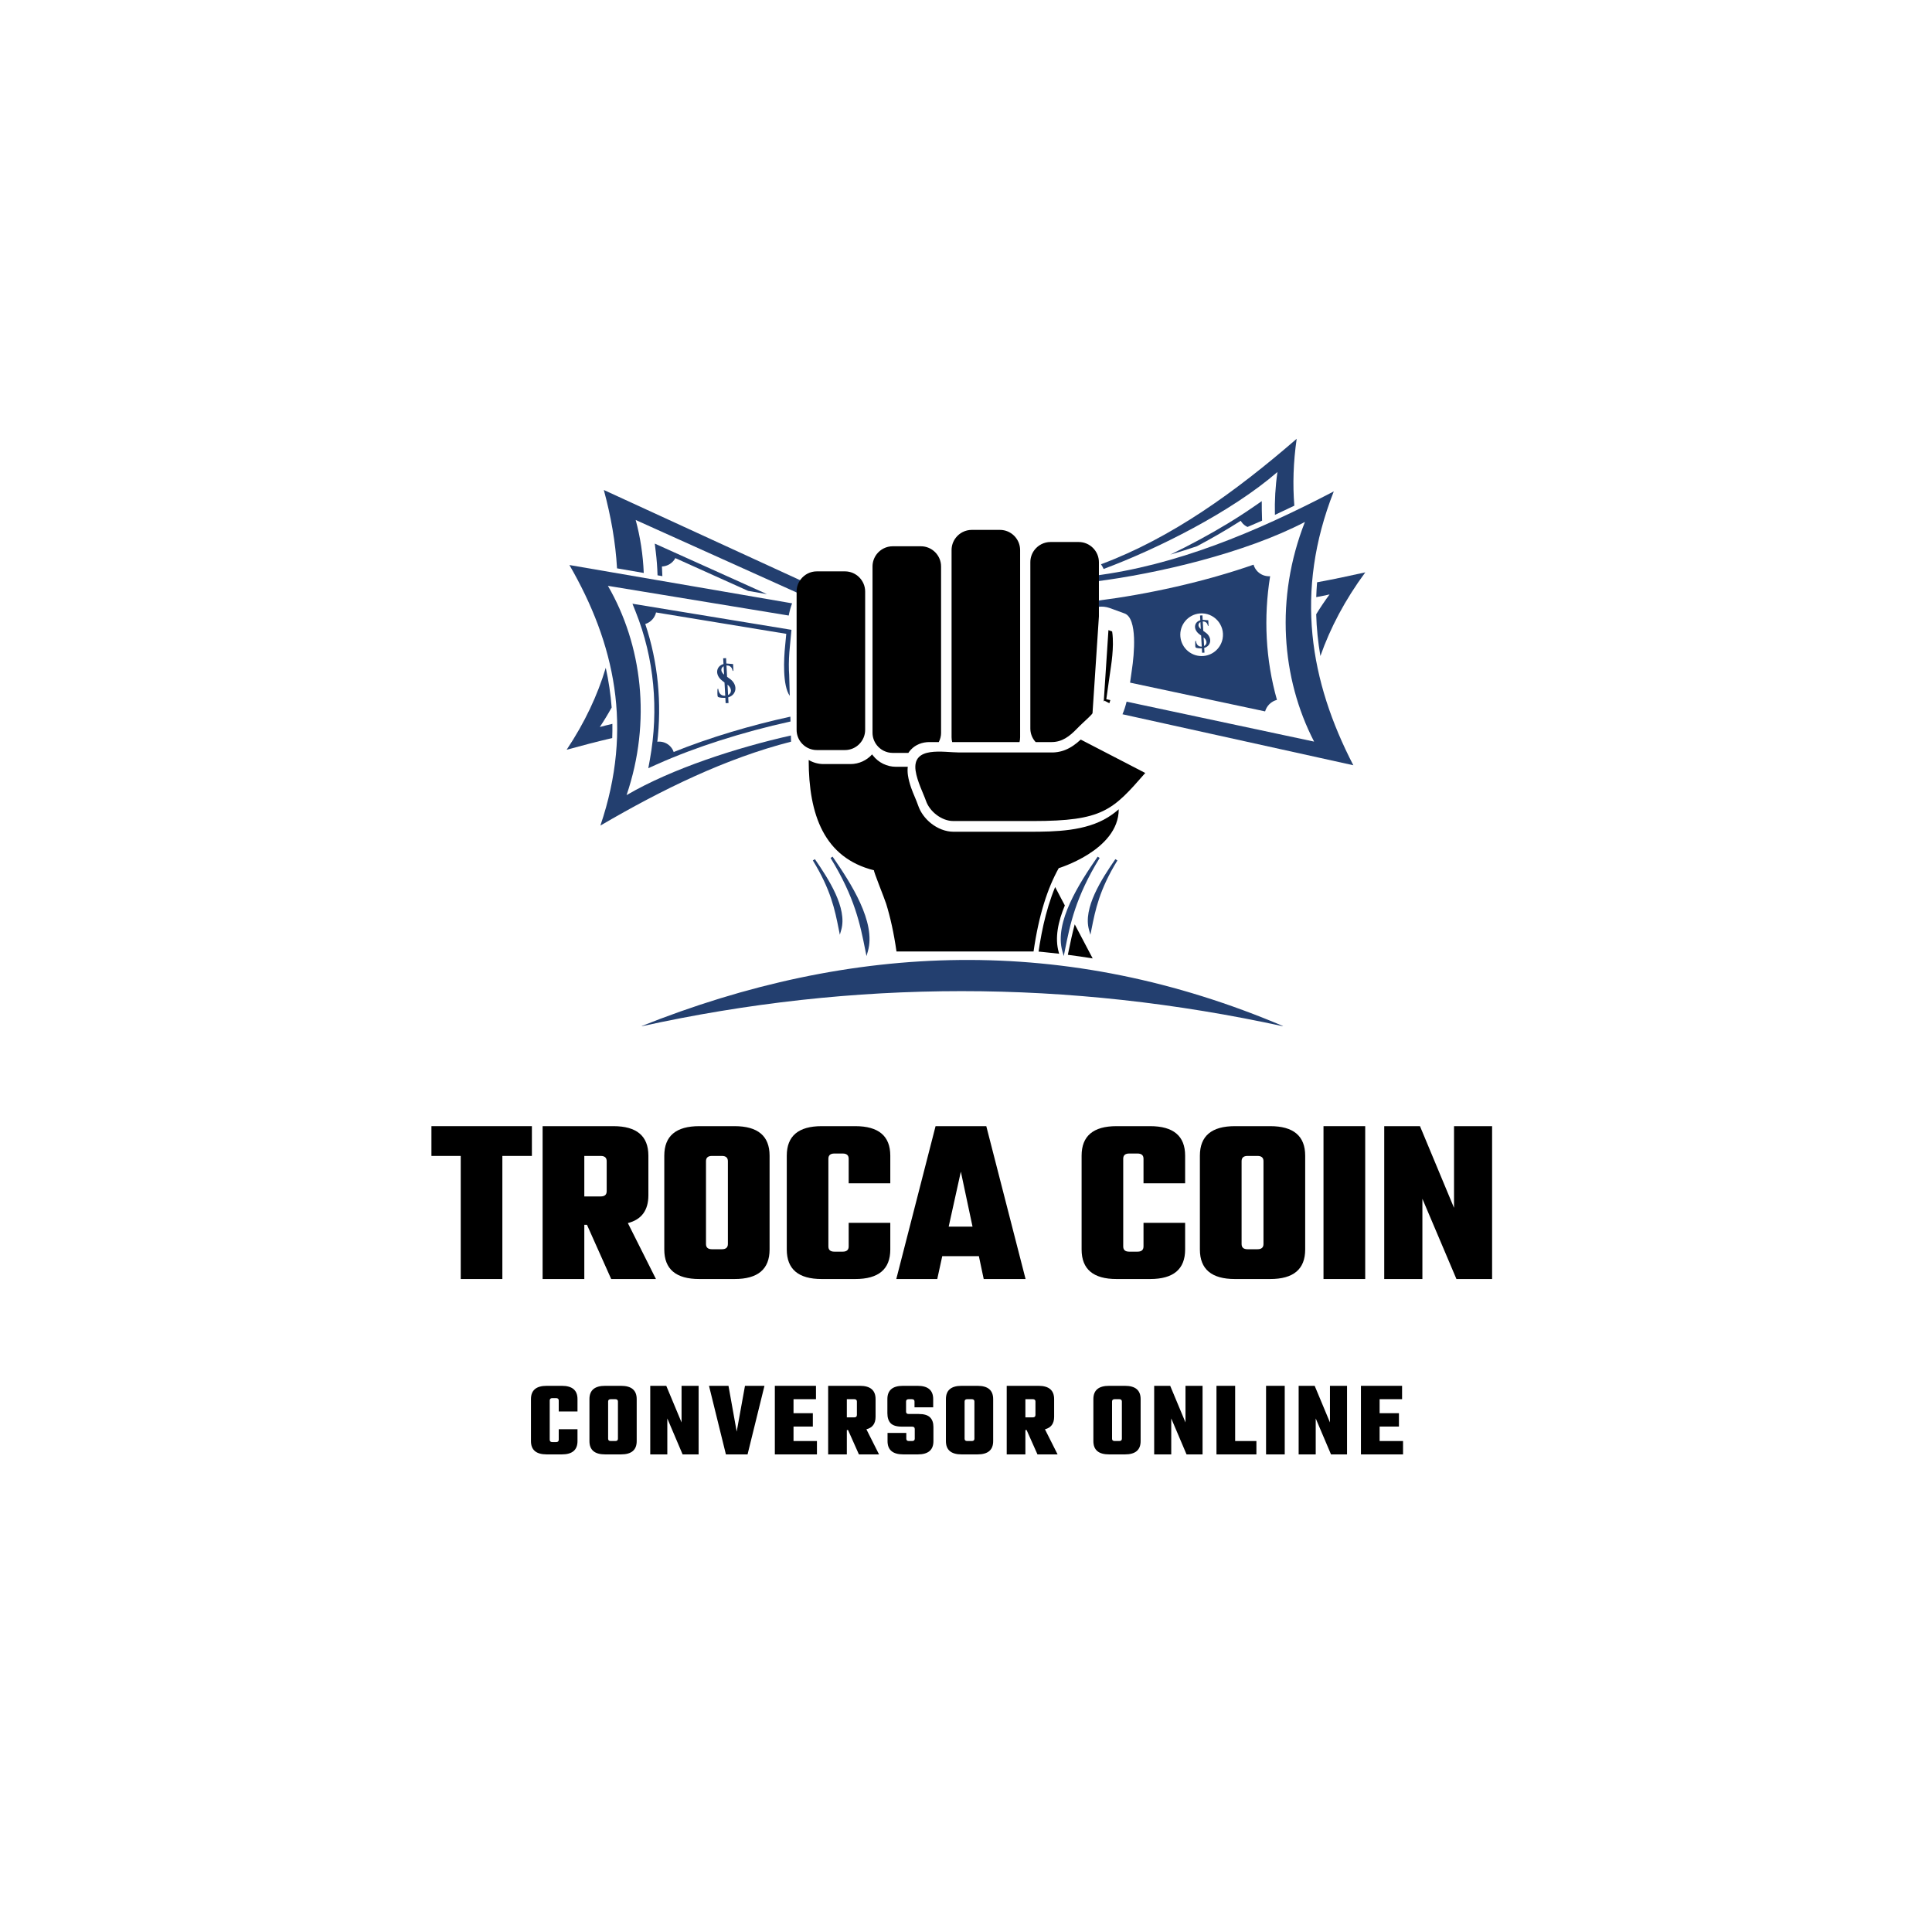 <svg xmlns="http://www.w3.org/2000/svg" xmlns:xlink="http://www.w3.org/1999/xlink" width="500" zoomAndPan="magnify" viewBox="0 0 375 375" height="500" preserveAspectRatio="xMidYMid meet" version="1.0"><defs><g/><clipPath id="de6df95438"><path d="M 213 85.168 L 252 85.168 L 252 111 L 213 111 Z M 213 85.168 " clip-rule="nonzero"/></clipPath><clipPath id="b6a9e8067d"><path d="M 255 111 L 265.238 111 L 265.238 128 L 255 128 Z M 255 111 " clip-rule="nonzero"/></clipPath><clipPath id="f6a59bb522"><path d="M 109.988 129 L 119 129 L 119 146 L 109.988 146 Z M 109.988 129 " clip-rule="nonzero"/></clipPath><clipPath id="f16bafc10b"><path d="M 124 186 L 250 186 L 250 199.168 L 124 199.168 Z M 124 186 " clip-rule="nonzero"/></clipPath></defs><g clip-path="url(#de6df95438)"><path fill="#233f6f" d="M 247.949 91.617 C 247.547 94.426 247.391 97.207 247.461 99.934 C 248.723 99.352 249.98 98.758 251.23 98.152 C 250.898 94.051 251.027 89.734 251.684 85.172 C 239.785 95.48 227.41 104.406 213.703 109.523 C 213.898 109.809 214.066 110.113 214.215 110.434 C 224.57 106.57 238.961 99.406 247.949 91.617 Z M 247.949 91.617 " fill-opacity="1" fill-rule="evenodd"/></g><g clip-path="url(#b6a9e8067d)"><path fill="#233f6f" d="M 258.066 115.379 C 257.137 116.637 256.273 117.922 255.473 119.227 C 255.547 121.945 255.824 124.645 256.289 127.332 C 258.211 121.863 261.059 116.445 265.004 111.094 C 261.875 111.797 258.758 112.445 255.645 113.023 C 255.566 113.988 255.512 114.945 255.48 115.902 C 256.359 115.742 257.223 115.57 258.066 115.379 Z M 258.066 115.379 " fill-opacity="1" fill-rule="evenodd"/></g><path fill="#233f6f" d="M 212.602 112.867 C 212.523 112.484 212.422 112.117 212.285 111.766 C 228.176 109.766 243.613 103.367 258.887 95.379 C 251.199 114.934 254.273 132.281 262.68 148.535 L 217.871 138.637 C 218.207 137.855 218.465 137.035 218.672 136.191 L 255.066 143.945 C 248.715 131.668 247.477 116.082 253.285 101.309 C 241.746 107.344 224.609 111.355 212.602 112.867 Z M 212.602 112.867 " fill-opacity="1" fill-rule="evenodd"/><path fill="#233f6f" d="M 248.773 138.77 C 248.727 138.633 248.684 138.496 248.637 138.359 C 248.684 138.496 248.727 138.633 248.773 138.77 Z M 248.773 138.77 " fill-opacity="1" fill-rule="evenodd"/><path fill="#233f6f" d="M 246.59 111.488 L 246.668 111.031 C 246.641 111.184 246.617 111.336 246.59 111.488 Z M 246.59 111.488 " fill-opacity="1" fill-rule="evenodd"/><path fill="#233f6f" d="M 246.855 110.035 C 246.883 109.883 246.914 109.734 246.941 109.586 C 246.914 109.734 246.883 109.883 246.855 110.035 Z M 246.855 110.035 " fill-opacity="1" fill-rule="evenodd"/><path fill="#233f6f" d="M 246.945 109.574 C 246.977 109.422 247.008 109.273 247.039 109.121 Z M 246.945 109.574 " fill-opacity="1" fill-rule="evenodd"/><path fill="#233f6f" d="M 247.051 109.066 C 247.082 108.93 247.109 108.797 247.141 108.66 C 247.109 108.797 247.078 108.93 247.051 109.066 Z M 247.051 109.066 " fill-opacity="1" fill-rule="evenodd"/><path fill="#233f6f" d="M 247.152 108.605 C 247.188 108.449 247.219 108.297 247.254 108.145 C 247.219 108.297 247.188 108.449 247.152 108.605 Z M 247.152 108.605 " fill-opacity="1" fill-rule="evenodd"/><path fill="#233f6f" d="M 244.914 98.953 C 244.918 99.656 244.938 100.359 244.969 101.059 C 244.031 101.473 243.086 101.879 242.141 102.281 C 242.027 102.23 241.918 102.172 241.812 102.105 C 241.391 101.848 241.059 101.492 240.828 101.086 C 238.105 102.824 235.234 104.48 232.32 106.027 C 230.605 106.605 228.887 107.148 227.152 107.648 C 229.078 106.719 230.977 105.746 232.848 104.734 C 236.508 102.758 240.102 100.605 243.52 98.23 L 244.906 97.27 Z M 244.914 98.953 " fill-opacity="1" fill-rule="evenodd"/><path fill="#233f6f" d="M 127.289 107.148 C 127.473 108.652 127.586 110.16 127.629 111.668 L 128.566 111.832 C 128.551 111.207 128.52 110.578 128.48 109.957 C 129.016 109.934 129.551 109.773 130.031 109.465 C 130.488 109.168 130.844 108.773 131.082 108.328 L 145.211 114.691 L 148.871 115.324 L 127.09 105.512 Z M 127.289 107.148 " fill-opacity="1" fill-rule="evenodd"/><path fill="#233f6f" d="M 119.766 110.316 C 119.477 105.254 118.578 100.18 117.203 95.105 L 156.586 113.203 L 157.055 113.418 C 156.582 114.074 156.176 114.789 155.809 115.539 L 154.773 115.07 L 123.387 100.93 C 124.281 104.242 124.809 107.695 124.953 111.211 Z M 119.766 110.316 " fill-opacity="1" fill-rule="evenodd"/><g clip-path="url(#f6a59bb522)"><path fill="#233f6f" d="M 116.422 141.113 C 117.25 139.871 118.016 138.605 118.723 137.324 C 118.527 134.734 118.141 132.168 117.578 129.621 C 115.988 134.934 113.516 140.23 109.988 145.52 C 112.945 144.707 115.891 143.945 118.832 143.254 C 118.867 142.332 118.879 141.414 118.863 140.5 C 118.031 140.691 117.215 140.895 116.422 141.113 Z M 116.422 141.113 " fill-opacity="1" fill-rule="evenodd"/></g><path fill="#233f6f" d="M 153.512 142.758 L 153.547 143.957 C 140.879 147.203 128.625 153.176 116.535 160.242 C 122.996 141.23 119.281 124.809 110.523 109.672 L 153.746 117.105 C 153.461 117.863 153.25 118.66 153.09 119.477 L 117.996 113.711 C 124.613 125.148 126.496 139.969 121.617 154.332 C 130.465 149.16 143 145.129 153.512 142.758 Z M 153.512 142.758 " fill-opacity="1" fill-rule="evenodd"/><path fill="#233f6f" d="M 126.152 147.371 C 127.887 137.762 127.008 127.789 123.371 118.715 L 122.758 117.184 L 153.621 122.25 L 153.539 123.117 C 153.465 123.918 153.395 124.723 153.312 125.523 C 153.156 127.02 153.082 128.566 153.129 130.07 C 153.137 130.27 153.148 130.586 153.18 130.957 L 153.293 135.066 C 151.859 133.051 152.141 127.797 152.387 125.426 C 152.469 124.641 152.539 123.836 152.613 123.027 L 124.234 118.367 L 127.34 118.875 C 127.223 119.367 126.984 119.84 126.617 120.242 C 126.23 120.668 125.754 120.961 125.246 121.117 C 127.738 128.562 128.484 136.504 127.551 144.305 L 127.59 143.969 C 128.422 143.875 129.285 144.121 129.949 144.723 C 130.332 145.074 130.605 145.5 130.762 145.965 L 130.469 146.082 C 137.816 143.098 145.941 140.73 153.41 139.102 L 153.434 140.043 C 148.789 141.059 144.176 142.305 139.676 143.746 C 135.531 145.078 131.418 146.602 127.445 148.383 L 125.836 149.105 Z M 126.152 147.371 " fill-opacity="1" fill-rule="evenodd"/><path fill="#233f6f" d="M 124.234 118.367 C 124.285 118.496 124.336 118.621 124.387 118.75 C 124.336 118.621 124.285 118.496 124.234 118.367 Z M 124.234 118.367 " fill-opacity="1" fill-rule="evenodd"/><path fill="#233f6f" d="M 127.551 144.312 L 127.496 144.75 C 127.516 144.605 127.535 144.457 127.551 144.312 Z M 127.551 144.312 " fill-opacity="1" fill-rule="evenodd"/><path fill="#233f6f" d="M 127.363 145.711 C 127.344 145.855 127.32 146 127.297 146.145 C 127.32 146 127.344 145.855 127.363 145.711 Z M 127.363 145.711 " fill-opacity="1" fill-rule="evenodd"/><path fill="#233f6f" d="M 127.297 146.156 C 127.273 146.301 127.25 146.445 127.227 146.59 Z M 127.297 146.156 " fill-opacity="1" fill-rule="evenodd"/><path fill="#233f6f" d="M 127.219 146.645 C 127.199 146.773 127.176 146.906 127.152 147.035 C 127.176 146.906 127.195 146.773 127.219 146.645 Z M 127.219 146.645 " fill-opacity="1" fill-rule="evenodd"/><path fill="#233f6f" d="M 127.145 147.09 C 127.117 147.238 127.094 147.387 127.066 147.535 C 127.094 147.387 127.117 147.238 127.145 147.09 Z M 127.145 147.09 " fill-opacity="1" fill-rule="evenodd"/><path fill="#000000" d="M 184.699 107.031 L 184.699 106.77 C 184.699 105.867 185.008 105.031 185.531 104.363 C 186.25 103.445 187.367 102.852 188.621 102.852 L 194.09 102.852 C 196.242 102.852 198.004 104.613 198.004 106.77 L 198.004 143.086 C 198.004 143.414 197.965 143.73 197.891 144.035 L 184.816 144.035 C 184.738 143.73 184.699 143.414 184.699 143.086 L 184.699 142.824 C 184.699 134.082 184.699 115.801 184.699 107.031 Z M 213.297 119.645 L 212.055 138.449 C 211.887 138.703 211.445 139.129 211.289 139.277 C 210.52 140.012 209.738 140.707 209 141.473 C 207.637 142.879 206.176 144.035 204.133 144.035 L 201.02 144.035 C 200.949 143.961 200.879 143.879 200.816 143.797 C 200.297 143.133 199.988 142.297 199.988 141.391 L 199.988 109.121 C 199.988 108.215 200.297 107.379 200.816 106.715 C 201.535 105.797 202.656 105.203 203.906 105.203 L 209.375 105.203 C 211.531 105.203 213.297 106.965 213.297 109.121 Z M 182.664 142.188 L 182.664 142.223 C 182.664 142.875 182.5 143.488 182.215 144.035 L 180.402 144.035 C 179.047 144.035 177.742 144.504 176.805 145.508 C 176.621 145.707 176.453 145.918 176.312 146.137 L 173.273 146.137 C 172.023 146.137 170.902 145.547 170.184 144.625 C 169.668 143.961 169.355 143.125 169.355 142.223 L 169.355 109.949 C 169.355 109.043 169.668 108.207 170.184 107.543 C 170.902 106.625 172.023 106.031 173.273 106.031 L 178.742 106.031 C 180.898 106.031 182.66 107.793 182.66 109.949 L 182.66 142.188 Z M 214.352 135.996 L 215.328 136.492 C 215.391 136.293 215.453 136.09 215.512 135.887 L 214.734 135.719 L 215.273 131.918 C 215.395 131.074 215.508 130.23 215.637 129.387 C 215.852 127.961 215.992 126.504 216.016 125.062 C 216.027 124.535 216 123.359 215.867 122.57 L 215.148 122.305 L 214.234 136.215 Z M 200.449 159.363 C 214.051 159.363 215.957 157.293 222.293 150.035 L 212.789 145.113 L 209.77 143.551 C 208.848 144.41 207.863 145.129 206.73 145.574 L 206.715 145.578 L 206.52 145.648 L 206.43 145.684 L 206.324 145.719 L 206.309 145.723 L 206.219 145.75 L 206.203 145.754 L 206.109 145.781 L 206.098 145.785 L 206.004 145.812 L 205.992 145.816 L 205.953 145.824 L 205.879 145.844 L 205.781 145.867 L 205.77 145.871 L 205.668 145.891 L 205.66 145.895 L 205.609 145.906 L 205.434 145.938 L 205.332 145.957 L 205.32 145.957 L 205.215 145.977 L 205.207 145.977 L 205.098 145.992 L 205.094 145.992 L 204.98 146.004 L 204.977 146.008 L 204.863 146.02 L 204.859 146.02 L 204.746 146.031 L 204.742 146.031 L 204.5 146.047 L 204.383 146.051 L 204.258 146.051 L 204.137 146.055 C 204.137 146.059 196.508 146.055 195.852 146.055 L 186.215 146.055 C 183.184 146.055 177.016 144.719 177.719 149.605 C 178.02 151.672 179.273 154.109 179.73 155.441 C 180.477 157.598 182.848 159.359 185.004 159.359 L 200.449 159.359 Z M 204.258 146.055 Z M 204.379 146.055 Z M 204.625 146.043 Z M 206.52 145.648 Z M 154.621 138.504 L 154.621 117.984 L 154.637 117.941 L 154.621 117.938 L 154.621 114.82 C 154.621 113.918 154.93 113.082 155.449 112.418 C 156.168 111.496 157.285 110.902 158.539 110.902 L 164.008 110.902 C 166.164 110.902 167.926 112.668 167.926 114.82 L 167.926 141.664 C 167.926 143.82 166.164 145.586 164.008 145.586 L 158.539 145.586 C 157.285 145.586 156.168 144.992 155.449 144.07 C 154.93 143.406 154.621 142.57 154.621 141.664 L 154.621 138.551 L 154.637 138.547 Z M 154.621 138.504 " fill-opacity="1" fill-rule="evenodd"/><path fill="#000000" d="M 217.141 157.09 C 216.492 157.648 215.809 158.16 215.078 158.617 C 210.707 161.348 204.805 161.441 199.812 161.441 L 185.086 161.441 C 183.523 161.441 181.969 160.809 180.703 159.801 C 179.578 158.902 178.684 157.707 178.234 156.406 C 177.832 155.234 177.266 154.102 176.852 152.906 C 176.582 152.125 176.352 151.312 176.23 150.488 C 176.152 149.93 176.133 149.371 176.199 148.832 L 173.906 148.832 C 172.156 148.832 170.516 148.023 169.441 146.648 L 169.277 146.426 C 168.238 147.578 166.738 148.305 165.07 148.305 L 159.855 148.305 C 158.824 148.305 157.828 148.023 156.965 147.512 C 156.965 158.137 159.957 166.5 169.648 168.926 C 169.434 168.875 171.719 174.473 172.016 175.457 C 172.809 178.035 173.492 181.07 174.008 184.68 L 200.613 184.68 C 201.133 181.07 201.812 178.035 202.605 175.457 C 203.461 172.656 204.449 170.391 205.496 168.512 C 205.156 168.602 217.145 165.117 217.145 157.09 Z M 212.086 186.027 L 208.605 179.414 C 208.16 181.074 207.77 182.832 207.383 184.77 L 207.27 185.328 C 208.875 185.535 210.48 185.77 212.086 186.027 Z M 201.824 183.156 C 201.742 183.672 201.664 184.188 201.586 184.703 L 202.355 184.773 C 203.43 184.879 204.508 184.992 205.582 185.121 L 205.504 184.848 C 204.699 182.055 205.383 178.855 206.684 175.746 L 206.09 174.621 L 204.805 172.172 C 204.32 173.34 203.898 174.531 203.527 175.738 C 202.785 178.16 202.242 180.648 201.828 183.156 Z M 201.824 183.156 " fill-opacity="1" fill-rule="evenodd"/><path fill="#233f6f" d="M 206.434 184.582 C 207.453 179.477 208.469 174.176 213.246 166.41 C 209.688 171.559 204.844 179.055 206.434 184.582 Z M 163.055 180.438 C 162.293 176.629 161.535 172.684 157.973 166.891 C 160.625 170.73 164.238 176.316 163.055 180.438 Z M 168.227 184.582 C 169.816 179.055 164.973 171.559 161.414 166.41 C 166.191 174.18 167.211 179.477 168.227 184.582 Z M 211.609 180.438 C 210.422 176.316 214.031 170.73 216.688 166.891 C 213.125 172.684 212.367 176.629 211.609 180.438 Z M 211.609 180.438 " fill-opacity="1" fill-rule="evenodd"/><path fill="#233f6f" d="M 206.699 184.453 L 206.477 185.574 L 206.207 184.645 C 205.395 181.82 206.215 178.512 207.695 175.258 C 209.156 172.039 211.258 168.871 213.043 166.293 L 213.055 166.277 L 213.445 166.531 C 208.746 174.176 207.703 179.418 206.699 184.453 Z M 206.43 183.402 C 207.141 179.887 207.977 176.207 210.129 171.641 C 209.398 172.879 208.707 174.16 208.121 175.449 C 206.879 178.188 206.109 180.953 206.43 183.402 Z M 162.824 180.484 L 162.797 180.355 C 162.051 176.605 161.273 172.707 157.773 167.016 L 158.168 166.758 L 158.176 166.773 C 159.508 168.699 161.074 171.059 162.168 173.461 C 163.273 175.898 163.891 178.379 163.281 180.5 L 163.012 181.434 Z M 160.871 171.926 C 162.035 174.652 162.582 176.957 163.035 179.156 C 163.148 177.445 162.594 175.539 161.738 173.656 C 161.477 173.074 161.184 172.496 160.871 171.926 Z M 168.23 183.402 C 168.551 180.953 167.781 178.188 166.539 175.449 C 165.953 174.164 165.266 172.883 164.535 171.648 C 166.688 176.211 167.523 179.891 168.23 183.402 Z M 166.965 175.258 C 168.445 178.512 169.266 181.82 168.453 184.645 L 168.184 185.574 L 167.961 184.461 C 166.961 179.426 165.918 174.18 161.211 166.531 L 161.605 166.277 L 161.613 166.289 C 163.398 168.871 165.504 172.035 166.965 175.254 Z M 211.383 180.504 C 210.77 178.379 211.387 175.898 212.492 173.465 C 213.586 171.062 215.152 168.699 216.484 166.773 L 216.492 166.762 L 216.887 167.016 C 213.387 172.707 212.609 176.609 211.863 180.355 L 211.648 181.434 Z M 212.922 173.656 C 212.066 175.543 211.512 177.445 211.625 179.156 C 212.078 176.957 212.625 174.652 213.785 171.93 C 213.477 172.5 213.184 173.074 212.922 173.656 Z M 212.922 173.656 " fill-opacity="1" fill-rule="evenodd"/><g clip-path="url(#f16bafc10b)"><path fill="#233f6f" d="M 249.238 199.242 C 207.32 190.09 165.848 190.094 124.328 199.242 C 165.367 182.836 206.945 181.223 249.238 199.242 Z M 249.238 199.242 " fill-opacity="1" fill-rule="evenodd"/></g><path fill="#233f6f" d="M 219.344 132.5 L 245.555 138.082 C 245.703 137.574 245.977 137.09 246.379 136.688 C 246.805 136.266 247.316 135.984 247.855 135.844 C 245.648 128.055 245.238 119.844 246.531 111.844 C 245.656 111.902 244.766 111.602 244.102 110.938 C 243.719 110.555 243.457 110.094 243.312 109.602 L 243.621 109.496 C 233.746 112.973 222.633 115.363 213.293 116.555 L 213.293 117.773 C 213.977 117.719 214.578 117.727 215.48 118.051 L 218.273 119.07 C 220.832 120 220.141 127.098 219.699 130 C 219.574 130.82 219.465 131.656 219.344 132.5 Z M 233.629 127.324 C 231.352 127.543 229.332 125.871 229.113 123.594 C 228.895 121.316 230.566 119.293 232.844 119.074 C 235.613 118.812 237.82 121.305 237.305 123.984 C 236.965 125.746 235.504 127.145 233.629 127.324 Z M 233.629 127.324 " fill-opacity="1" fill-rule="evenodd"/><path fill="#233f6f" d="M 233.141 123.363 L 233.258 125.5 C 232.188 125.551 232.168 124.488 232.133 124.41 C 232.125 124.379 232.008 124.297 232 124.562 C 231.996 124.766 231.965 125.582 232.074 125.672 C 232.289 125.844 232.969 125.859 233.277 125.836 L 233.324 126.699 L 233.789 126.676 L 233.738 125.758 C 235.035 125.395 235.324 123.918 234.207 122.93 L 233.555 122.445 L 233.457 120.629 C 234.379 120.594 234.43 121.445 234.449 121.477 C 234.461 121.504 234.586 121.594 234.57 121.293 L 234.523 120.395 L 233.434 120.305 L 233.391 119.441 L 232.926 119.469 L 232.977 120.391 C 231.805 120.75 231.609 121.988 232.547 122.891 C 232.695 123.031 232.875 123.176 233.09 123.324 Z M 232.996 120.742 L 233.07 122.098 C 232.52 121.645 232.465 121.059 232.996 120.742 Z M 233.621 123.707 C 234.328 124.277 234.363 125.066 233.715 125.391 Z M 233.621 123.707 " fill-opacity="1" fill-rule="evenodd"/><path fill="#233f6f" d="M 140.625 132.465 L 140.77 135.043 C 139.477 135.102 139.453 133.82 139.414 133.727 C 139.402 133.691 139.262 133.59 139.254 133.91 C 139.25 134.156 139.211 135.137 139.344 135.246 C 139.602 135.453 140.418 135.473 140.789 135.445 L 140.848 136.484 L 141.406 136.457 L 141.344 135.352 C 142.906 134.914 143.258 133.133 141.91 131.945 L 141.125 131.363 L 141.008 129.172 C 142.117 129.133 142.18 130.16 142.203 130.195 C 142.219 130.227 142.367 130.336 142.348 129.973 L 142.293 128.891 L 140.98 128.785 L 140.93 127.742 L 140.367 127.773 L 140.43 128.887 C 139.016 129.32 138.781 130.812 139.914 131.898 C 140.09 132.066 140.309 132.242 140.566 132.422 Z M 140.453 129.312 L 140.543 130.945 C 139.879 130.398 139.816 129.695 140.453 129.312 Z M 141.211 132.883 C 142.059 133.57 142.102 134.52 141.32 134.914 Z M 141.211 132.883 " fill-opacity="1" fill-rule="evenodd"/><g fill="#000000" fill-opacity="1"><g transform="translate(83.507, 248.258)"><g><path d="M 19.734 -29.672 L 19.734 -23.891 L 14 -23.891 L 14 0 L 5.922 0 L 5.922 -23.891 L 0.234 -23.891 L 0.234 -29.672 Z M 19.734 -29.672 "/></g></g></g><g fill="#000000" fill-opacity="1"><g transform="translate(103.476, 248.258)"><g><path d="M 9.938 -10.531 L 9.938 0 L 1.844 0 L 1.844 -29.672 L 15.578 -29.672 C 20.109 -29.672 22.375 -27.758 22.375 -23.938 L 22.375 -16.266 C 22.375 -13.336 21.047 -11.535 18.391 -10.859 L 23.844 0 L 15.156 0 L 10.453 -10.531 Z M 13.125 -23.891 L 9.938 -23.891 L 9.938 -16.031 L 13.125 -16.031 C 13.895 -16.031 14.281 -16.367 14.281 -17.047 L 14.281 -22.875 C 14.281 -23.551 13.895 -23.891 13.125 -23.891 Z M 13.125 -23.891 "/></g></g></g><g fill="#000000" fill-opacity="1"><g transform="translate(127.235, 248.258)"><g><path d="M 8.5 -29.672 L 15.344 -29.672 C 19.875 -29.672 22.141 -27.758 22.141 -23.938 L 22.141 -5.734 C 22.141 -1.91 19.875 0 15.344 0 L 8.5 0 C 3.969 0 1.703 -1.91 1.703 -5.734 L 1.703 -23.938 C 1.703 -27.758 3.969 -29.672 8.5 -29.672 Z M 14.047 -6.797 L 14.047 -22.875 C 14.047 -23.551 13.66 -23.891 12.891 -23.891 L 10.953 -23.891 C 10.18 -23.891 9.797 -23.551 9.797 -22.875 L 9.797 -6.797 C 9.797 -6.117 10.18 -5.781 10.953 -5.781 L 12.891 -5.781 C 13.66 -5.781 14.047 -6.117 14.047 -6.797 Z M 14.047 -6.797 "/></g></g></g><g fill="#000000" fill-opacity="1"><g transform="translate(151.087, 248.258)"><g><path d="M 21.719 -18.578 L 13.641 -18.578 L 13.641 -23.344 C 13.641 -24.02 13.254 -24.359 12.484 -24.359 L 10.859 -24.359 C 10.086 -24.359 9.703 -24.02 9.703 -23.344 L 9.703 -6.328 C 9.703 -5.648 10.086 -5.312 10.859 -5.312 L 12.484 -5.312 C 13.254 -5.312 13.641 -5.648 13.641 -6.328 L 13.641 -10.906 L 21.719 -10.906 L 21.719 -5.734 C 21.719 -1.91 19.453 0 14.922 0 L 8.406 0 C 3.883 0 1.625 -1.91 1.625 -5.734 L 1.625 -23.938 C 1.625 -27.758 3.883 -29.672 8.406 -29.672 L 14.922 -29.672 C 19.453 -29.672 21.719 -27.758 21.719 -23.938 Z M 21.719 -18.578 "/></g></g></g><g fill="#000000" fill-opacity="1"><g transform="translate(173.969, 248.258)"><g><path d="M 16.969 0 L 16.031 -4.438 L 8.922 -4.438 L 7.953 0 L 0 0 L 7.625 -29.672 L 17.469 -29.672 L 25.094 0 Z M 10.172 -10.172 L 14.797 -10.172 L 12.531 -20.844 Z M 10.172 -10.172 "/></g></g></g><g fill="#000000" fill-opacity="1"><g transform="translate(199.069, 248.258)"><g/></g></g><g fill="#000000" fill-opacity="1"><g transform="translate(208.314, 248.258)"><g><path d="M 21.719 -18.578 L 13.641 -18.578 L 13.641 -23.344 C 13.641 -24.02 13.254 -24.359 12.484 -24.359 L 10.859 -24.359 C 10.086 -24.359 9.703 -24.02 9.703 -23.344 L 9.703 -6.328 C 9.703 -5.648 10.086 -5.312 10.859 -5.312 L 12.484 -5.312 C 13.254 -5.312 13.641 -5.648 13.641 -6.328 L 13.641 -10.906 L 21.719 -10.906 L 21.719 -5.734 C 21.719 -1.91 19.453 0 14.922 0 L 8.406 0 C 3.883 0 1.625 -1.91 1.625 -5.734 L 1.625 -23.938 C 1.625 -27.758 3.883 -29.672 8.406 -29.672 L 14.922 -29.672 C 19.453 -29.672 21.719 -27.758 21.719 -23.938 Z M 21.719 -18.578 "/></g></g></g><g fill="#000000" fill-opacity="1"><g transform="translate(231.195, 248.258)"><g><path d="M 8.5 -29.672 L 15.344 -29.672 C 19.875 -29.672 22.141 -27.758 22.141 -23.938 L 22.141 -5.734 C 22.141 -1.91 19.875 0 15.344 0 L 8.5 0 C 3.969 0 1.703 -1.91 1.703 -5.734 L 1.703 -23.938 C 1.703 -27.758 3.969 -29.672 8.5 -29.672 Z M 14.047 -6.797 L 14.047 -22.875 C 14.047 -23.551 13.66 -23.891 12.891 -23.891 L 10.953 -23.891 C 10.18 -23.891 9.797 -23.551 9.797 -22.875 L 9.797 -6.797 C 9.797 -6.117 10.18 -5.781 10.953 -5.781 L 12.891 -5.781 C 13.66 -5.781 14.047 -6.117 14.047 -6.797 Z M 14.047 -6.797 "/></g></g></g><g fill="#000000" fill-opacity="1"><g transform="translate(255.047, 248.258)"><g><path d="M 1.844 -29.672 L 9.938 -29.672 L 9.938 0 L 1.844 0 Z M 1.844 -29.672 "/></g></g></g><g fill="#000000" fill-opacity="1"><g transform="translate(266.835, 248.258)"><g><path d="M 15.391 -29.672 L 22.781 -29.672 L 22.781 0 L 15.859 0 L 9.25 -15.578 L 9.25 0 L 1.844 0 L 1.844 -29.672 L 8.781 -29.672 L 15.391 -13.812 Z M 15.391 -29.672 "/></g></g></g><g fill="#000000" fill-opacity="1"><g transform="translate(102.341, 282.299)"><g><path d="M 9.75 -8.328 L 6.109 -8.328 L 6.109 -10.469 C 6.109 -10.77 5.938 -10.922 5.594 -10.922 L 4.875 -10.922 C 4.531 -10.922 4.359 -10.77 4.359 -10.469 L 4.359 -2.844 C 4.359 -2.539 4.531 -2.391 4.875 -2.391 L 5.594 -2.391 C 5.938 -2.391 6.109 -2.539 6.109 -2.844 L 6.109 -4.891 L 9.75 -4.891 L 9.75 -2.578 C 9.75 -0.859 8.734 0 6.703 0 L 3.781 0 C 1.738 0 0.719 -0.859 0.719 -2.578 L 0.719 -10.734 C 0.719 -12.453 1.738 -13.312 3.781 -13.312 L 6.703 -13.312 C 8.734 -13.312 9.75 -12.453 9.75 -10.734 Z M 9.75 -8.328 "/></g></g></g><g fill="#000000" fill-opacity="1"><g transform="translate(113.645, 282.299)"><g><path d="M 3.812 -13.312 L 6.891 -13.312 C 8.922 -13.312 9.938 -12.453 9.938 -10.734 L 9.938 -2.578 C 9.938 -0.859 8.922 0 6.891 0 L 3.812 0 C 1.781 0 0.766 -0.859 0.766 -2.578 L 0.766 -10.734 C 0.766 -12.453 1.781 -13.312 3.812 -13.312 Z M 6.297 -3.047 L 6.297 -10.266 C 6.297 -10.566 6.125 -10.719 5.781 -10.719 L 4.906 -10.719 C 4.562 -10.719 4.391 -10.566 4.391 -10.266 L 4.391 -3.047 C 4.391 -2.742 4.562 -2.594 4.906 -2.594 L 5.781 -2.594 C 6.125 -2.594 6.297 -2.742 6.297 -3.047 Z M 6.297 -3.047 "/></g></g></g><g fill="#000000" fill-opacity="1"><g transform="translate(125.384, 282.299)"><g><path d="M 6.906 -13.312 L 10.219 -13.312 L 10.219 0 L 7.109 0 L 4.141 -6.984 L 4.141 0 L 0.828 0 L 0.828 -13.312 L 3.938 -13.312 L 6.906 -6.203 Z M 6.906 -13.312 "/></g></g></g><g fill="#000000" fill-opacity="1"><g transform="translate(137.476, 282.299)"><g><path d="M 7.125 -13.312 L 10.906 -13.312 L 7.625 0 L 3.422 0 L 0.141 -13.312 L 3.922 -13.312 L 5.516 -4.422 Z M 7.125 -13.312 "/></g></g></g><g fill="#000000" fill-opacity="1"><g transform="translate(149.568, 282.299)"><g><path d="M 4.453 -2.594 L 9 -2.594 L 9 0 L 0.828 0 L 0.828 -13.312 L 8.812 -13.312 L 8.812 -10.719 L 4.453 -10.719 L 4.453 -8 L 8.203 -8 L 8.203 -5.406 L 4.453 -5.406 Z M 4.453 -2.594 "/></g></g></g><g fill="#000000" fill-opacity="1"><g transform="translate(159.917, 282.299)"><g><path d="M 4.453 -4.734 L 4.453 0 L 0.828 0 L 0.828 -13.312 L 6.984 -13.312 C 9.016 -13.312 10.031 -12.453 10.031 -10.734 L 10.031 -7.297 C 10.031 -5.984 9.438 -5.176 8.25 -4.875 L 10.703 0 L 6.797 0 L 4.688 -4.734 Z M 5.891 -10.719 L 4.453 -10.719 L 4.453 -7.188 L 5.891 -7.188 C 6.234 -7.188 6.406 -7.344 6.406 -7.656 L 6.406 -10.266 C 6.406 -10.566 6.234 -10.719 5.891 -10.719 Z M 5.891 -10.719 "/></g></g></g><g fill="#000000" fill-opacity="1"><g transform="translate(171.615, 282.299)"><g><path d="M 5.938 -3.047 L 5.938 -4.938 C 5.938 -5.238 5.758 -5.391 5.406 -5.391 L 3.422 -5.391 C 2.398 -5.391 1.676 -5.613 1.25 -6.062 C 0.832 -6.508 0.625 -7.156 0.625 -8 L 0.625 -10.734 C 0.625 -12.453 1.633 -13.312 3.656 -13.312 L 6.484 -13.312 C 8.504 -13.312 9.516 -12.453 9.516 -10.734 L 9.516 -9.141 L 5.891 -9.141 L 5.891 -10.266 C 5.891 -10.566 5.719 -10.719 5.375 -10.719 L 4.766 -10.719 C 4.422 -10.719 4.25 -10.566 4.25 -10.266 L 4.25 -8.297 C 4.25 -7.992 4.422 -7.844 4.766 -7.844 L 6.719 -7.844 C 7.738 -7.844 8.469 -7.625 8.906 -7.188 C 9.344 -6.758 9.562 -6.133 9.562 -5.312 L 9.562 -2.578 C 9.562 -0.859 8.551 0 6.531 0 L 3.719 0 C 1.676 0 0.656 -0.859 0.656 -2.578 L 0.656 -4.172 L 4.297 -4.172 L 4.297 -3.047 C 4.297 -2.742 4.469 -2.594 4.812 -2.594 L 5.406 -2.594 C 5.758 -2.594 5.938 -2.742 5.938 -3.047 Z M 5.938 -3.047 "/></g></g></g><g fill="#000000" fill-opacity="1"><g transform="translate(182.836, 282.299)"><g><path d="M 3.812 -13.312 L 6.891 -13.312 C 8.922 -13.312 9.938 -12.453 9.938 -10.734 L 9.938 -2.578 C 9.938 -0.859 8.922 0 6.891 0 L 3.812 0 C 1.781 0 0.766 -0.859 0.766 -2.578 L 0.766 -10.734 C 0.766 -12.453 1.781 -13.312 3.812 -13.312 Z M 6.297 -3.047 L 6.297 -10.266 C 6.297 -10.566 6.125 -10.719 5.781 -10.719 L 4.906 -10.719 C 4.562 -10.719 4.391 -10.566 4.391 -10.266 L 4.391 -3.047 C 4.391 -2.742 4.562 -2.594 4.906 -2.594 L 5.781 -2.594 C 6.125 -2.594 6.297 -2.742 6.297 -3.047 Z M 6.297 -3.047 "/></g></g></g><g fill="#000000" fill-opacity="1"><g transform="translate(194.575, 282.299)"><g><path d="M 4.453 -4.734 L 4.453 0 L 0.828 0 L 0.828 -13.312 L 6.984 -13.312 C 9.016 -13.312 10.031 -12.453 10.031 -10.734 L 10.031 -7.297 C 10.031 -5.984 9.438 -5.176 8.25 -4.875 L 10.703 0 L 6.797 0 L 4.688 -4.734 Z M 5.891 -10.719 L 4.453 -10.719 L 4.453 -7.188 L 5.891 -7.188 C 6.234 -7.188 6.406 -7.344 6.406 -7.656 L 6.406 -10.266 C 6.406 -10.566 6.234 -10.719 5.891 -10.719 Z M 5.891 -10.719 "/></g></g></g><g fill="#000000" fill-opacity="1"><g transform="translate(206.273, 282.299)"><g/></g></g><g fill="#000000" fill-opacity="1"><g transform="translate(211.458, 282.299)"><g><path d="M 3.812 -13.312 L 6.891 -13.312 C 8.922 -13.312 9.938 -12.453 9.938 -10.734 L 9.938 -2.578 C 9.938 -0.859 8.922 0 6.891 0 L 3.812 0 C 1.781 0 0.766 -0.859 0.766 -2.578 L 0.766 -10.734 C 0.766 -12.453 1.781 -13.312 3.812 -13.312 Z M 6.297 -3.047 L 6.297 -10.266 C 6.297 -10.566 6.125 -10.719 5.781 -10.719 L 4.906 -10.719 C 4.562 -10.719 4.391 -10.566 4.391 -10.266 L 4.391 -3.047 C 4.391 -2.742 4.562 -2.594 4.906 -2.594 L 5.781 -2.594 C 6.125 -2.594 6.297 -2.742 6.297 -3.047 Z M 6.297 -3.047 "/></g></g></g><g fill="#000000" fill-opacity="1"><g transform="translate(223.197, 282.299)"><g><path d="M 6.906 -13.312 L 10.219 -13.312 L 10.219 0 L 7.109 0 L 4.141 -6.984 L 4.141 0 L 0.828 0 L 0.828 -13.312 L 3.938 -13.312 L 6.906 -6.203 Z M 6.906 -13.312 "/></g></g></g><g fill="#000000" fill-opacity="1"><g transform="translate(235.289, 282.299)"><g><path d="M 4.453 -2.594 L 8.578 -2.594 L 8.578 0 L 0.828 0 L 0.828 -13.312 L 4.453 -13.312 Z M 4.453 -2.594 "/></g></g></g><g fill="#000000" fill-opacity="1"><g transform="translate(244.913, 282.299)"><g><path d="M 0.828 -13.312 L 4.453 -13.312 L 4.453 0 L 0.828 0 Z M 0.828 -13.312 "/></g></g></g><g fill="#000000" fill-opacity="1"><g transform="translate(251.239, 282.299)"><g><path d="M 6.906 -13.312 L 10.219 -13.312 L 10.219 0 L 7.109 0 L 4.141 -6.984 L 4.141 0 L 0.828 0 L 0.828 -13.312 L 3.938 -13.312 L 6.906 -6.203 Z M 6.906 -13.312 "/></g></g></g><g fill="#000000" fill-opacity="1"><g transform="translate(263.33, 282.299)"><g><path d="M 4.453 -2.594 L 9 -2.594 L 9 0 L 0.828 0 L 0.828 -13.312 L 8.812 -13.312 L 8.812 -10.719 L 4.453 -10.719 L 4.453 -8 L 8.203 -8 L 8.203 -5.406 L 4.453 -5.406 Z M 4.453 -2.594 "/></g></g></g></svg>